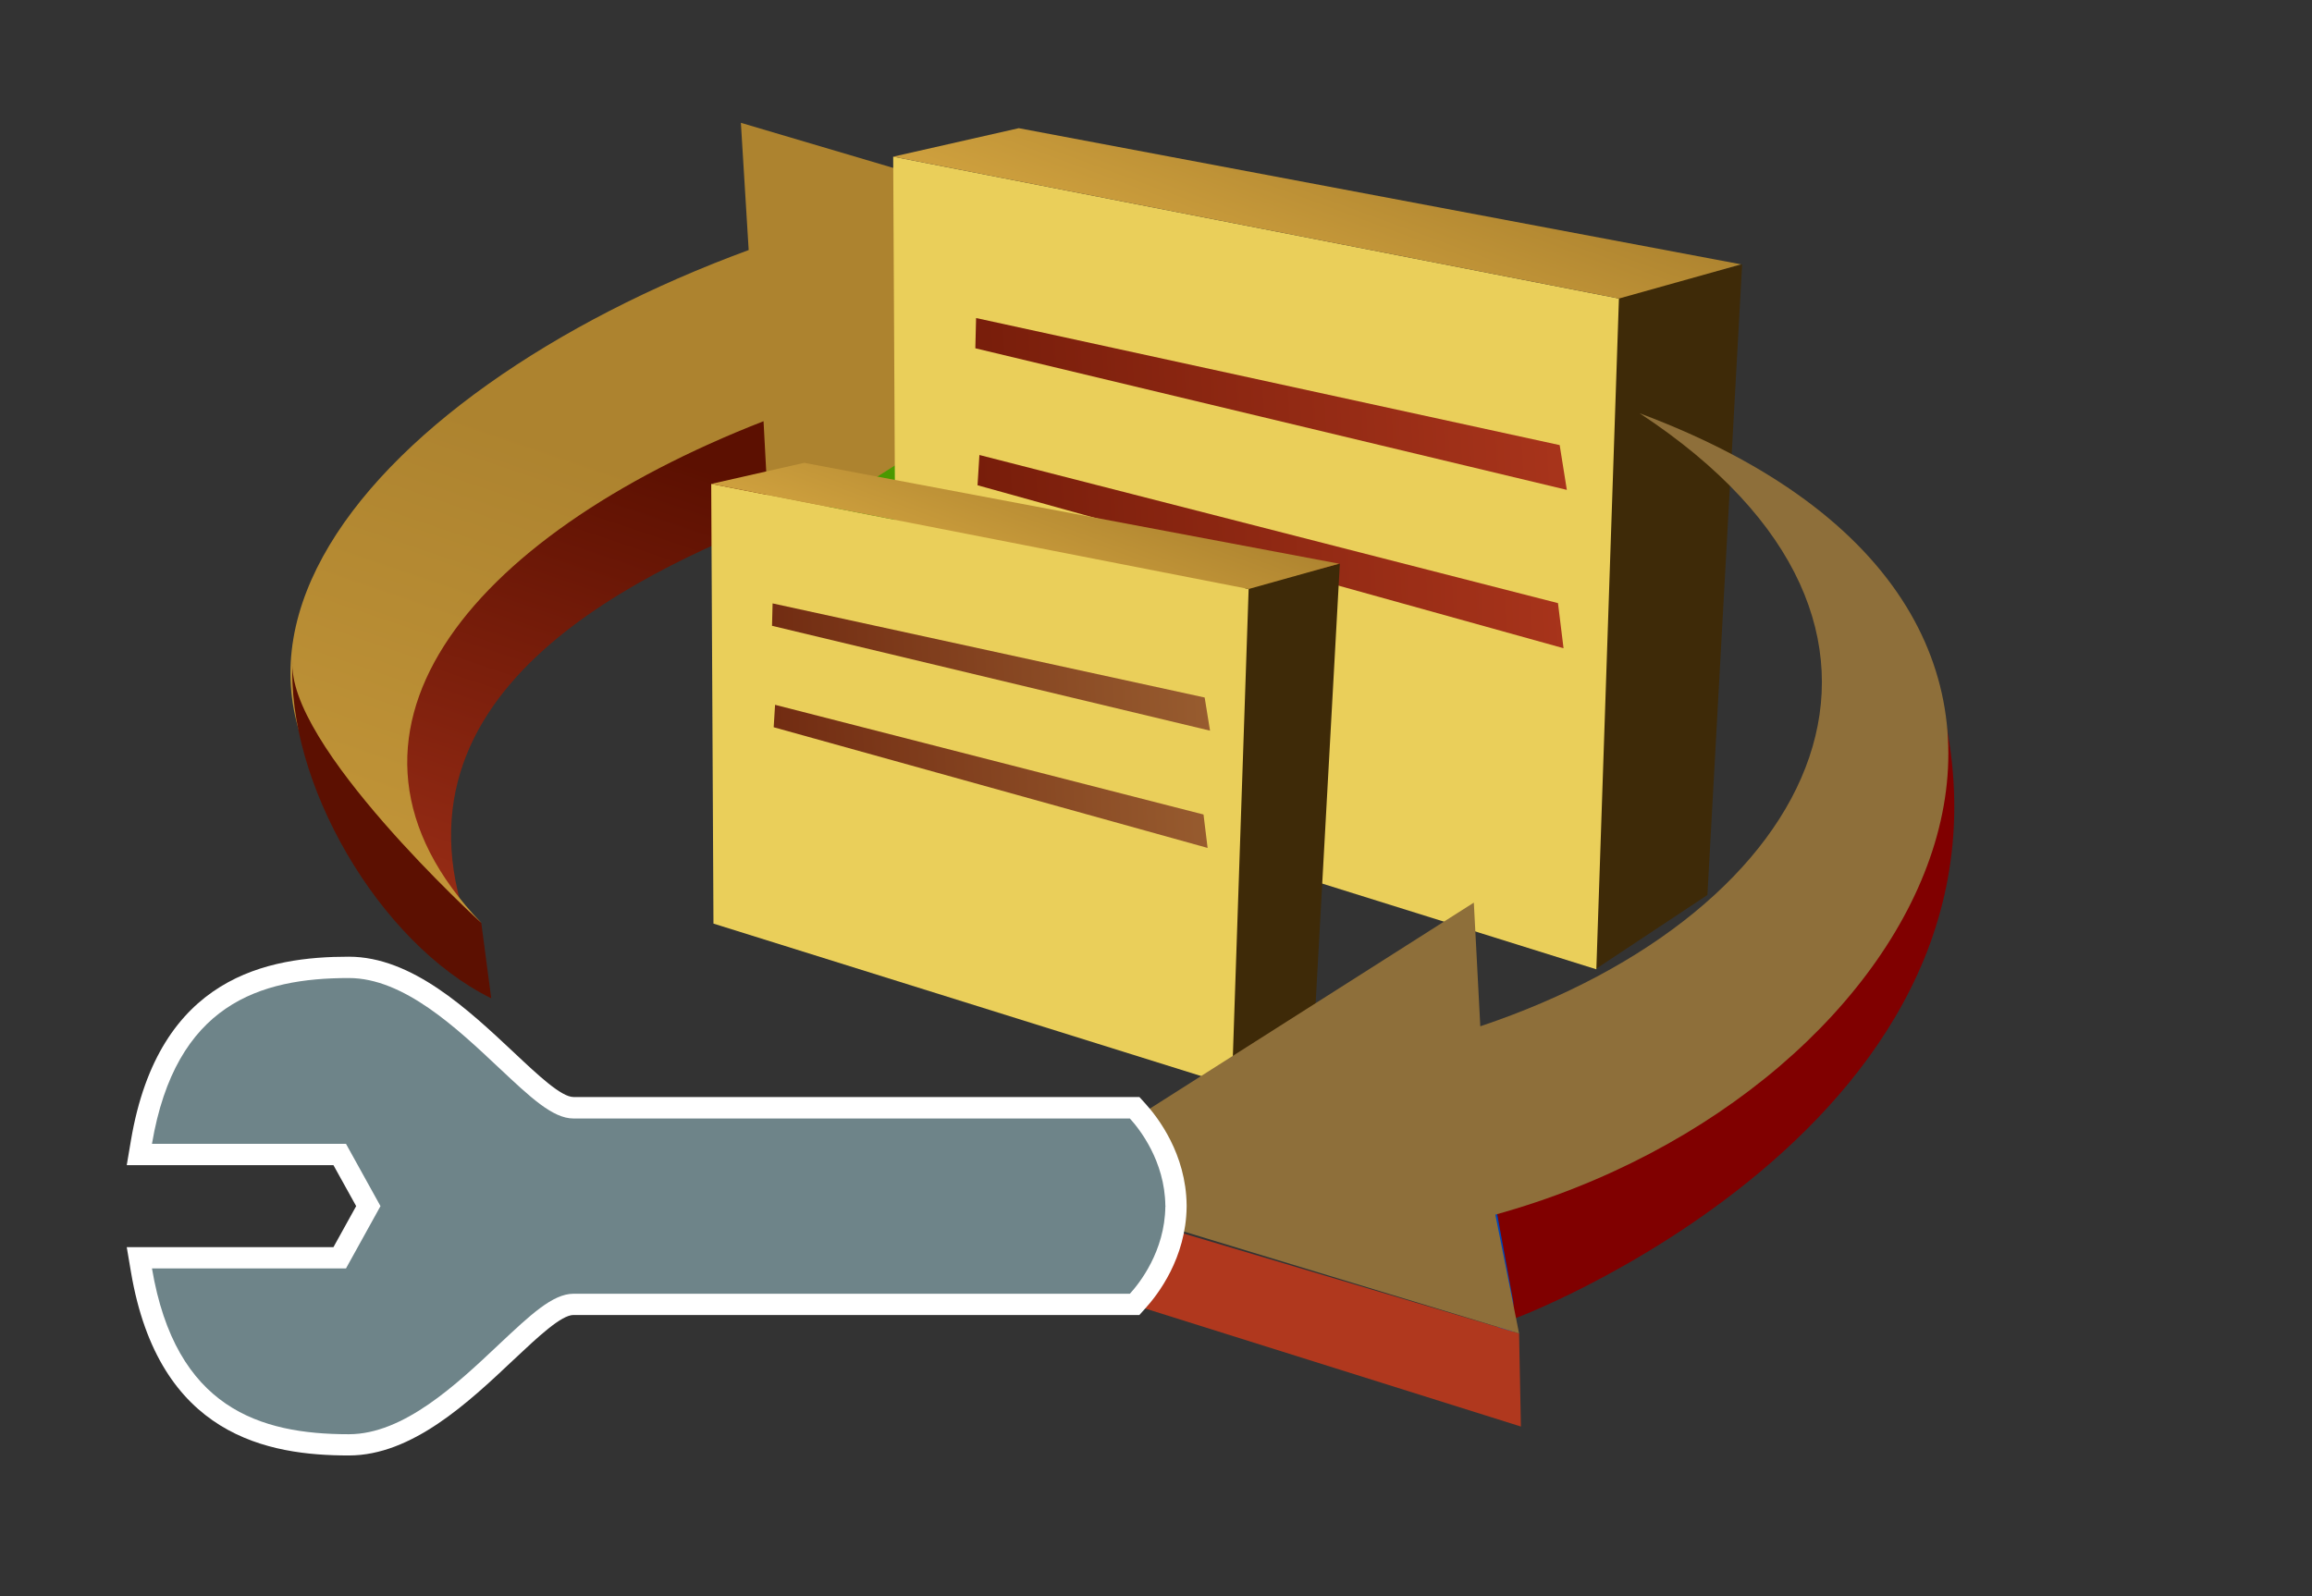 <?xml version="1.0" encoding="UTF-8"?>
<svg xmlns="http://www.w3.org/2000/svg" xmlns:xlink="http://www.w3.org/1999/xlink" contentScriptType="text/ecmascript" width="100" baseProfile="tiny" zoomAndPan="magnify" contentStyleType="text/css" viewBox="0 0 100 69.047" height="69.047" preserveAspectRatio="xMidYMid meet" version="1.1">
    <rect x="0" y="0" width="100" height="69.047" fill="#333333" stroke="none"/>
    <g>
        <g>
            <rect width="100" fill="none" height="69.047"/>
        </g>
        <g>
            <linearGradient x1="18.5" gradientTransform="matrix(1 0 0 1 0.138 -773.944)" y1="822.663" x2="28.316" gradientUnits="userSpaceOnUse" y2="793.532" xlink:type="simple" xlink:actuate="onLoad" id="XMLID_10_" xlink:show="other">
                <stop stop-color="#b0381e" offset="0"/>
                <stop stop-color="#5c1001" offset="1"/>
            </linearGradient>
            <path fill="url(#XMLID_10_)" d="M 20.434 40.568 C 16.083 29.691 28.161 24.531 34.497 22.063 C 33.699 20.137 33.972 19.875 33.177 17.95 C 19.029 23.458 13.8 31.515 20.434 40.568 "/>
            <g>
                <linearGradient x1="58.102" gradientTransform="matrix(1 0 0 -1 0.138 67.881)" y1="67.794" x2="17.73" gradientUnits="userSpaceOnUse" y2="18.16" xlink:type="simple" xlink:actuate="onLoad" id="XMLID_11_" xlink:show="other">
                    <stop stop-color="#e6eef4" offset="0"/>
                    <stop stop-color="#c6dcc1" offset="0.077"/>
                    <stop stop-color="#91c06f" offset="0.211"/>
                    <stop stop-color="#6bab33" offset="0.321"/>
                    <stop stop-color="#539e0e" offset="0.401"/>
                    <stop stop-color="#4a9900" offset="0.444"/>
                    <stop stop-color="#398419" offset="0.547"/>
                    <stop stop-color="#22663b" offset="0.713"/>
                    <stop stop-color="#135550" offset="0.849"/>
                    <stop stop-color="#0e4e58" offset="0.938"/>
                    <stop stop-color="#0e4e58" offset="1"/>
                </linearGradient>
                <polygon fill="url(#XMLID_11_)" points="52.518,11.365 51.975,14.962 33.971,27.511 33.413,23.439    "/>
                <linearGradient x1="-1022.118" gradientTransform="matrix(-1 0 0 -1 -1000.606 -748.705)" y1="-800.42" x2="-1032.334" gradientUnits="userSpaceOnUse" y2="-770.529" xlink:type="simple" xlink:actuate="onLoad" id="XMLID_12_" xlink:show="other">
                    <stop stop-color="#cd9f3d" offset="0"/>
                    <stop stop-color="#ad832f" offset="1"/>
                </linearGradient>
                <path fill="url(#XMLID_12_)" d="M 20.817 39.923 C 3.911 30.326 15.592 16.985 32.382 10.817 L 32.045 5.313 L 52.496 11.366 L 33.311 23.567 L 33.025 18.221 C 20.194 23.228 13.091 31.854 20.817 39.923 z "/>
            </g>
            <g>
                <g>
                    <polygon fill="#3e2a08" points="69.034,41.908 73.85,38.716 75.352,11.435 69.811,12.876     "/>
                    <polygon fill="#eacf5a" points="38.766,32.461 38.633,6.777 70.023,12.914 69.046,41.93     "/>
                    <linearGradient x1="55.543" gradientTransform="matrix(1 0 0 1 0.138 -773.944)" y1="786.544" x2="58.436" gradientUnits="userSpaceOnUse" y2="778.692" xlink:type="simple" xlink:actuate="onLoad" id="XMLID_13_" xlink:show="other">
                        <stop stop-color="#cd9f3d" offset="0"/>
                        <stop stop-color="#ad832f" offset="1"/>
                    </linearGradient>
                    <polygon fill="url(#XMLID_13_)" points="75.305,11.435 44.064,5.545 38.633,6.777 70.023,12.914     "/>
                    <linearGradient x1="71.615" gradientTransform="matrix(1 0 0 1 0.138 -773.944)" y1="790.505" x2="27.444" gradientUnits="userSpaceOnUse" y2="792.914" xlink:type="simple" xlink:actuate="onLoad" id="XMLID_14_" xlink:show="other">
                        <stop stop-color="#b0381e" offset="0"/>
                        <stop stop-color="#5c1001" offset="1"/>
                    </linearGradient>
                    <polygon fill="url(#XMLID_14_)" points="42.218,13.758 42.186,15.066 67.77,21.191 67.46,19.254     "/>
                    <linearGradient x1="71.962" gradientTransform="matrix(1 0 0 1 0.138 -773.944)" y1="796.873" x2="27.785" gradientUnits="userSpaceOnUse" y2="799.283" xlink:type="simple" xlink:actuate="onLoad" id="XMLID_15_" xlink:show="other">
                        <stop stop-color="#b0381e" offset="0"/>
                        <stop stop-color="#5c1001" offset="1"/>
                    </linearGradient>
                    <polygon fill="url(#XMLID_15_)" points="42.362,19.682 42.281,20.991 67.627,28.041 67.387,26.09     "/>
                </g>
            </g>
            <g>
                <g>
                    <polygon fill="#3e2a08" points="53.273,46.947 56.839,44.584 57.952,24.384 53.85,25.451     "/>
                    <polygon fill="#eacf5a" points="30.859,39.953 30.762,20.933 54.007,25.479 53.281,46.963     "/>
                    <linearGradient x1="43.25" gradientTransform="matrix(1 0 0 1 0.138 -773.944)" y1="799.188" x2="45.391" gradientUnits="userSpaceOnUse" y2="793.375" xlink:type="simple" xlink:actuate="onLoad" id="XMLID_16_" xlink:show="other">
                        <stop stop-color="#cd9f3d" offset="0"/>
                        <stop stop-color="#ad832f" offset="1"/>
                    </linearGradient>
                    <polygon fill="url(#XMLID_16_)" points="57.917,24.384 34.784,20.021 30.762,20.933 54.007,25.479     "/>
                    <linearGradient x1="55.149" gradientTransform="matrix(1 0 0 1 0.138 -773.944)" y1="802.123" x2="22.436" gradientUnits="userSpaceOnUse" y2="803.907" xlink:type="simple" xlink:actuate="onLoad" id="XMLID_17_" xlink:show="other">
                        <stop stop-color="#9e6434" offset="0"/>
                        <stop stop-color="#5c1001" offset="1"/>
                    </linearGradient>
                    <polygon fill="url(#XMLID_17_)" points="33.417,26.102 33.392,27.071 52.337,31.607 52.105,30.173     "/>
                    <linearGradient x1="55.407" gradientTransform="matrix(1 0 0 1 0.138 -773.944)" y1="806.838" x2="22.694" gradientUnits="userSpaceOnUse" y2="808.622" xlink:type="simple" xlink:actuate="onLoad" id="XMLID_18_" xlink:show="other">
                        <stop stop-color="#9e6434" offset="0"/>
                        <stop stop-color="#5c1001" offset="1"/>
                    </linearGradient>
                    <polygon fill="url(#XMLID_18_)" points="33.524,30.489 33.464,31.459 52.232,36.68 52.055,35.234     "/>
                </g>
            </g>
            <path fill="#5c1001" d="M 20.817 39.923 C 20.817 39.923 12.3 32.166 12.661 28.558 C 12.353 33.793 16.36 40.775 21.247 43.185 L 20.817 39.923 z "/>
            <g>
                <path fill="#800000" d="M 83.322 28.211 L 64.648 51.923 L 65.465 57.05 C 66.02 56.893 90.116 47.491 83.322 28.211 z "/>
                <g>
                    <polygon fill="#0046b7" points="65.453,56.311 64.648,51.923 64.682,56.615 65.416,61.479     "/>
                </g>
                <polygon fill="#b0381e" points="65.704,57.682 65.783,61.709 44.971,55.171 44.529,51.374    "/>
            </g>
            <path fill="#8e6f3a" d="M 70.92 17.878 C 94.19 26.578 83.752 47.264 64.677 52.543 L 65.704 57.682 L 44.553 51.251 L 63.747 39.046 L 64.027 44.395 C 78.729 39.465 84.971 27.123 70.92 17.878 z "/>
        </g>
        <g>
            <path fill="#ffffff" d="M 15.088 41.385 C 11.621 41.385 6.866 42.211 5.664 49.328 L 5.482 50.402 C 5.482 50.402 13.474 50.402 14.422 50.402 C 14.708 50.916 15.136 51.685 15.405 52.174 C 15.135 52.667 14.708 53.435 14.422 53.95 C 13.474 53.95 5.482 53.95 5.482 53.95 L 5.664 55.022 C 6.866 62.139 11.621 62.961 15.088 62.961 C 17.822 62.961 20.262 60.666 22.219 58.818 C 23.278 57.822 24.278 56.884 24.805 56.884 L 49.282 56.884 L 49.554 56.579 C 50.077 56.004 51.298 54.423 51.325 52.207 L 51.325 52.131 C 51.3 49.912 50.077 48.334 49.554 47.755 L 49.282 47.455 L 24.805 47.455 C 24.278 47.455 23.278 46.517 22.222 45.522 C 20.262 43.686 17.824 41.385 15.088 41.385 z "/>
            <path fill="#6e8489" d="M 50.407 52.176 C 50.407 52.167 50.409 52.155 50.409 52.151 L 50.404 52.151 C 50.382 50.221 49.279 48.83 48.87 48.384 C 48.353 48.384 24.805 48.384 24.805 48.384 C 23.906 48.384 22.938 47.465 21.587 46.197 C 19.747 44.466 17.46 42.308 15.088 42.308 C 11.237 42.308 7.594 43.437 6.573 49.48 C 8.019 49.48 14.965 49.48 14.965 49.48 L 16.457 52.174 L 14.965 54.869 C 14.965 54.869 8.02 54.869 6.573 54.869 C 7.594 60.912 11.237 62.042 15.088 62.042 C 17.46 62.042 19.75 59.886 21.587 58.151 C 22.938 56.883 23.905 55.965 24.805 55.965 C 24.805 55.965 48.354 55.965 48.87 55.965 C 49.277 55.522 50.382 54.128 50.404 52.197 L 50.409 52.197 C 50.409 52.193 50.407 52.186 50.407 52.176 z "/>
        </g>
    </g>
</svg>
